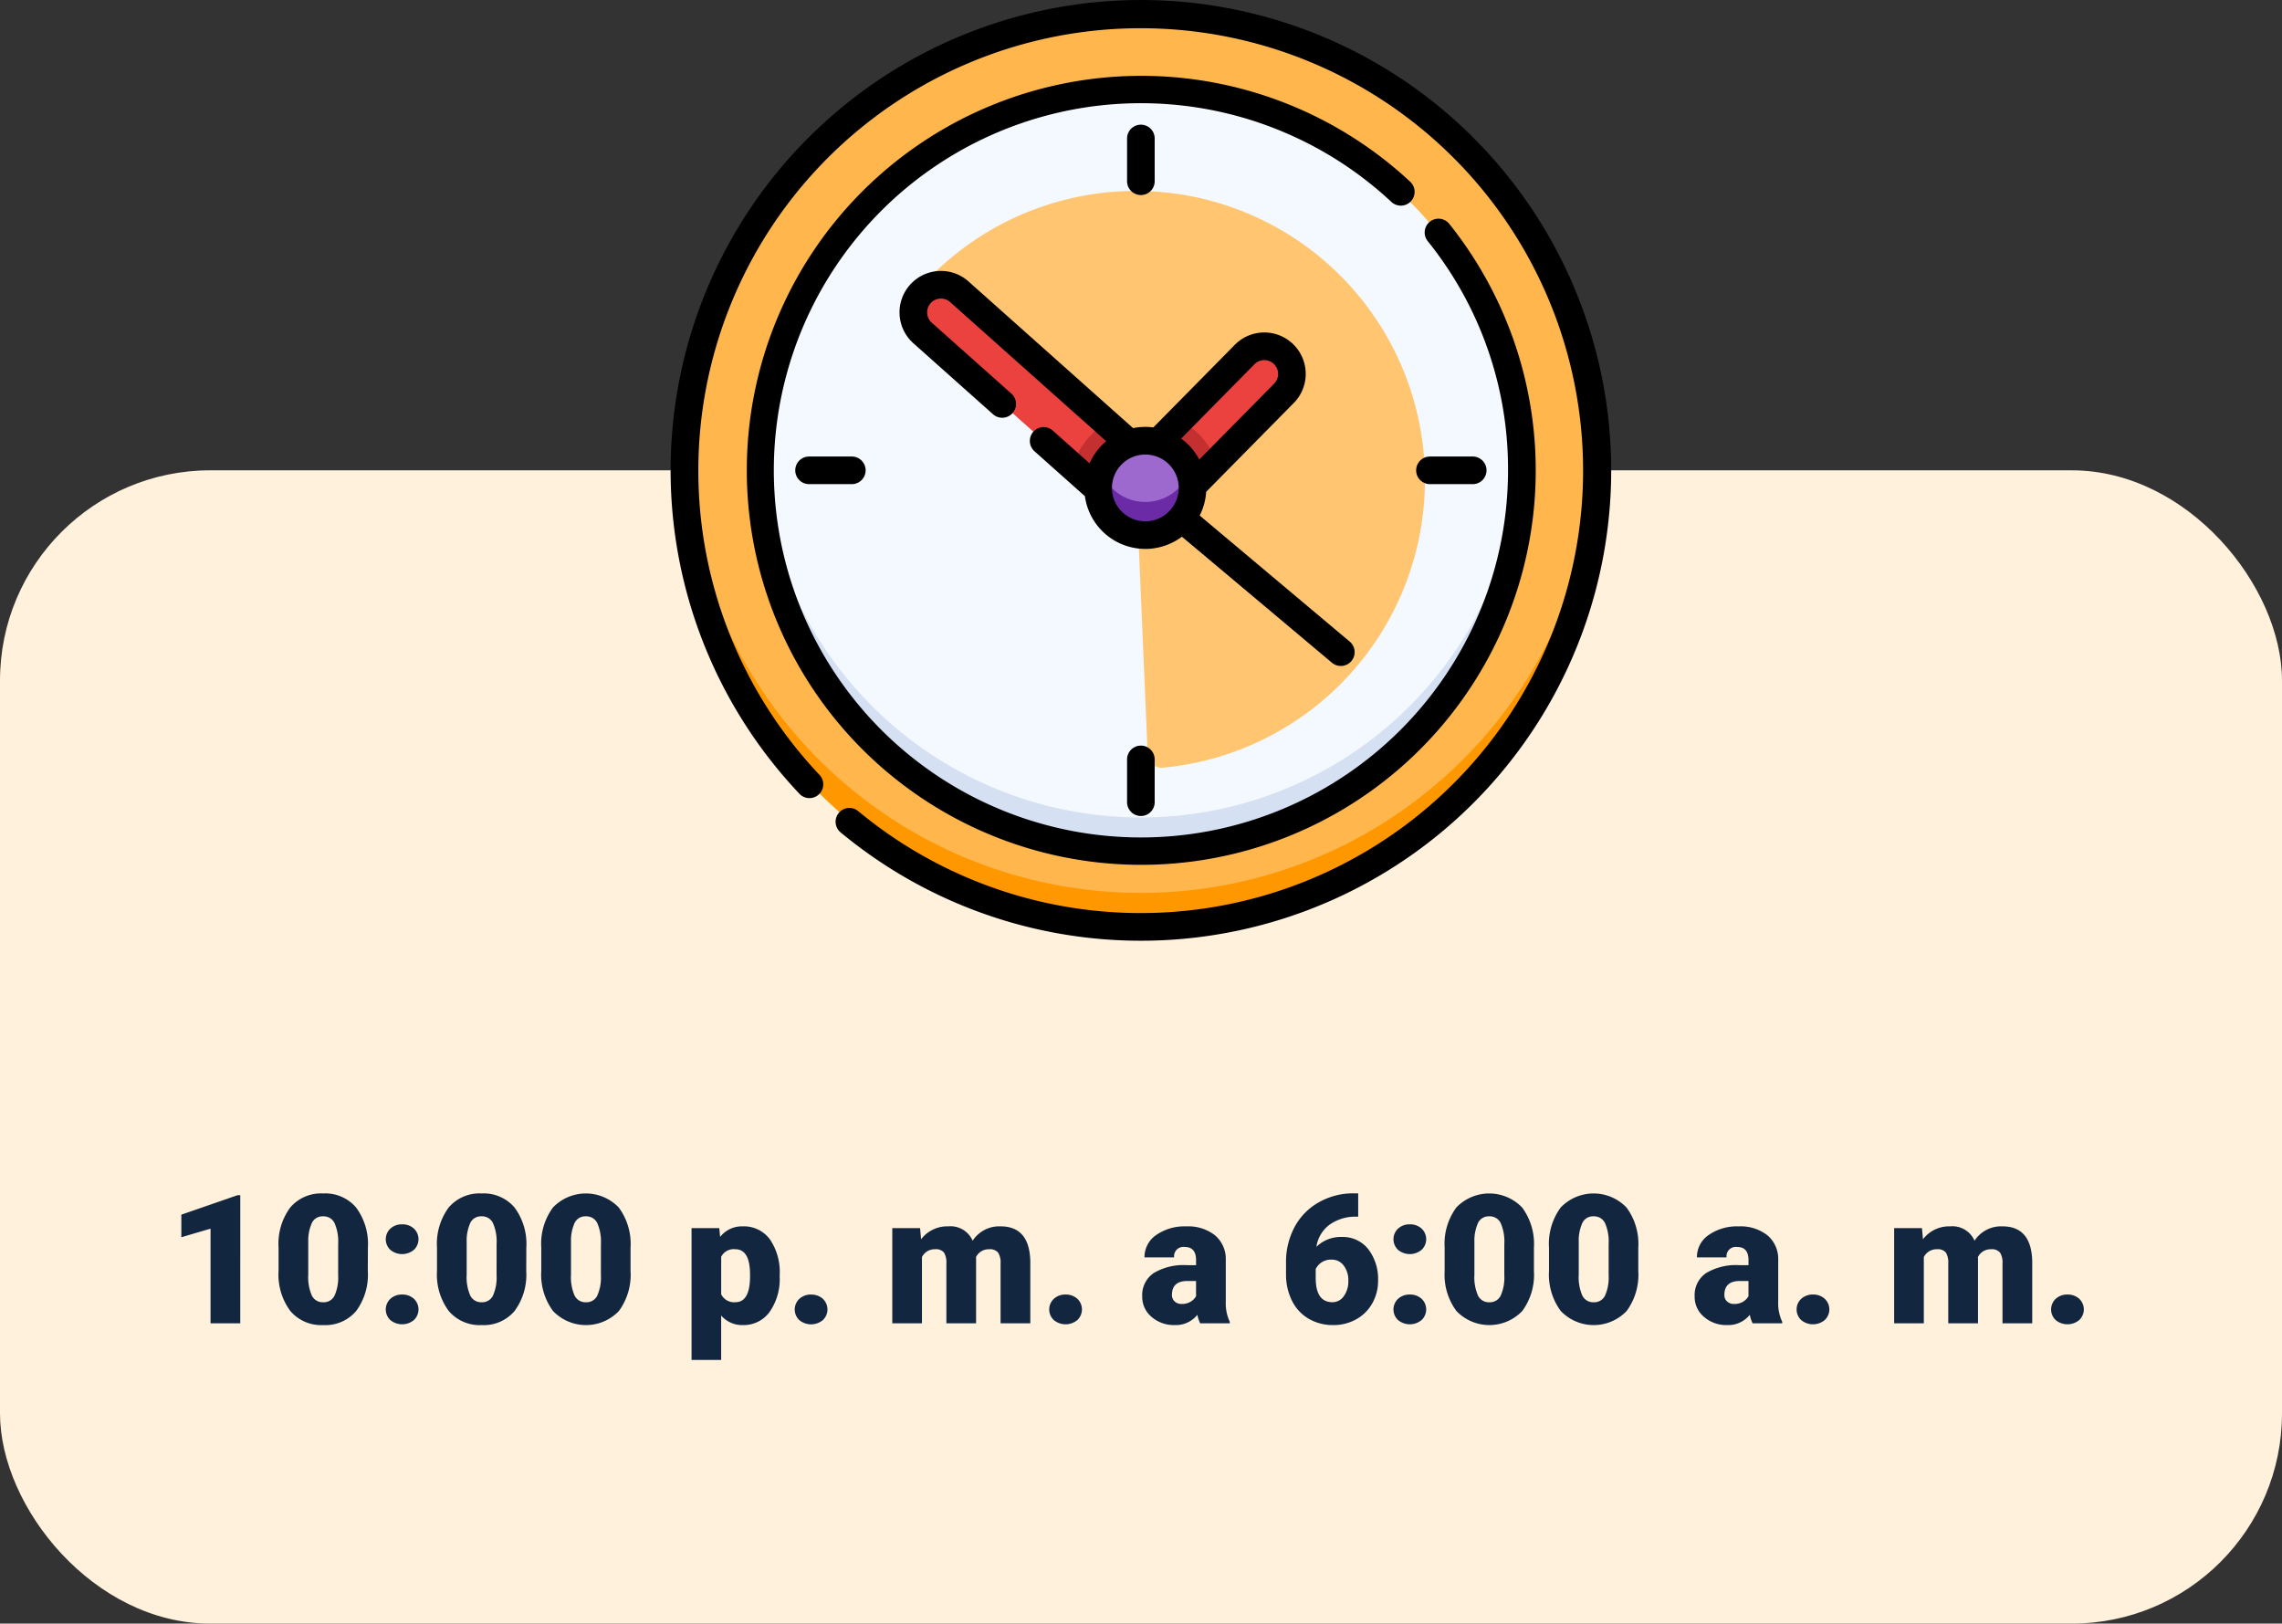 <svg xmlns="http://www.w3.org/2000/svg" width="228" height="162.205" viewBox="0 0 228 162.205">
  <rect x="0" y="0" width="228" height="162.205" fill="#333333" stroke="none"/>
  <g id="Grupo_56138" data-name="Grupo 56138" transform="translate(-992 -501.795)">
    <rect id="Rectángulo_4912" data-name="Rectángulo 4912" width="228" height="115.217" rx="21" transform="translate(992 548.783)" fill="#fff1db"/>
    <g id="Grupo_20710" data-name="Grupo 20710" transform="translate(1002.908 615)">
      <g id="Grupo_20708" data-name="Grupo 20708" transform="translate(0.092)">
        <path id="Trazado_102415" data-name="Trazado 102415" d="M13.006,19H10.036V9.543L7.118,10.4V8.146L12.734,6.2h.272ZM25.75,13.771a6.11,6.11,0,0,1-1.165,4A4.024,4.024,0,0,1,21.3,19.176,4.046,4.046,0,0,1,18,17.761a6.1,6.1,0,0,1-1.169-3.99V11.433a6.11,6.11,0,0,1,1.165-4,4.034,4.034,0,0,1,3.292-1.406,4.036,4.036,0,0,1,3.3,1.415,6.116,6.116,0,0,1,1.169,4Zm-2.962-2.716a4.564,4.564,0,0,0-.36-2.061,1.2,1.2,0,0,0-1.143-.681,1.176,1.176,0,0,0-1.112.633,4.3,4.3,0,0,0-.374,1.916v3.27a4.6,4.6,0,0,0,.36,2.1,1.209,1.209,0,0,0,1.143.664,1.193,1.193,0,0,0,1.116-.646,4.39,4.39,0,0,0,.369-2.026Zm6.39,5.071a1.686,1.686,0,0,1,1.169.417,1.457,1.457,0,0,1,0,2.136,1.844,1.844,0,0,1-2.342,0,1.456,1.456,0,0,1,0-2.127A1.672,1.672,0,0,1,29.178,16.126Zm0-7.014a1.686,1.686,0,0,1,1.169.417,1.457,1.457,0,0,1,0,2.136,1.844,1.844,0,0,1-2.342,0,1.456,1.456,0,0,1,0-2.127A1.672,1.672,0,0,1,29.178,9.112Zm12.4,4.658a6.11,6.11,0,0,1-1.165,4,4.024,4.024,0,0,1-3.283,1.406,4.046,4.046,0,0,1-3.3-1.415,6.1,6.1,0,0,1-1.169-3.99V11.433a6.11,6.11,0,0,1,1.165-4,4.034,4.034,0,0,1,3.292-1.406,4.036,4.036,0,0,1,3.3,1.415,6.116,6.116,0,0,1,1.169,4Zm-2.962-2.716a4.564,4.564,0,0,0-.36-2.061,1.2,1.2,0,0,0-1.143-.681A1.176,1.176,0,0,0,36,8.945a4.3,4.3,0,0,0-.374,1.916v3.27a4.6,4.6,0,0,0,.36,2.1,1.209,1.209,0,0,0,1.143.664,1.193,1.193,0,0,0,1.116-.646,4.39,4.39,0,0,0,.369-2.026ZM52,13.771a6.11,6.11,0,0,1-1.165,4,4.551,4.551,0,0,1-6.587-.009,6.1,6.1,0,0,1-1.169-3.99V11.433a6.11,6.11,0,0,1,1.165-4,4.551,4.551,0,0,1,6.587.009,6.116,6.116,0,0,1,1.169,4Zm-2.962-2.716a4.564,4.564,0,0,0-.36-2.061,1.2,1.2,0,0,0-1.143-.681,1.176,1.176,0,0,0-1.112.633,4.3,4.3,0,0,0-.374,1.916v3.27a4.6,4.6,0,0,0,.36,2.1,1.209,1.209,0,0,0,1.143.664,1.193,1.193,0,0,0,1.116-.646,4.39,4.39,0,0,0,.369-2.026ZM66.9,14.315a5.735,5.735,0,0,1-1,3.538,3.2,3.2,0,0,1-2.694,1.323,2.742,2.742,0,0,1-2.153-.958v4.438H58.094V9.49h2.769l.088.879a2.742,2.742,0,0,1,2.241-1.055,3.224,3.224,0,0,1,2.733,1.3,5.805,5.805,0,0,1,.976,3.564Zm-2.962-.185q0-2.531-1.477-2.531a1.394,1.394,0,0,0-1.406.756V16.1a1.439,1.439,0,0,0,1.424.791q1.415,0,1.459-2.443Zm6.1,2a1.686,1.686,0,0,1,1.169.417,1.457,1.457,0,0,1,0,2.136,1.844,1.844,0,0,1-2.342,0,1.456,1.456,0,0,1,0-2.127A1.672,1.672,0,0,1,70.039,16.126ZM80.928,9.49l.1,1.116a3.27,3.27,0,0,1,2.716-1.292,2.407,2.407,0,0,1,2.435,1.433A3.165,3.165,0,0,1,88.97,9.314q2.892,0,2.971,3.5V19H88.97V13a1.813,1.813,0,0,0-.246-1.063,1.048,1.048,0,0,0-.9-.334,1.4,1.4,0,0,0-1.31.782l.009.123V19H83.556V13.015a1.906,1.906,0,0,0-.237-1.081,1.045,1.045,0,0,0-.905-.334,1.42,1.42,0,0,0-1.3.782V19H78.151V9.49Zm14.537,6.636a1.686,1.686,0,0,1,1.169.417,1.457,1.457,0,0,1,0,2.136,1.844,1.844,0,0,1-2.342,0,1.456,1.456,0,0,1,0-2.127A1.672,1.672,0,0,1,95.465,16.126ZM108.913,19a3.344,3.344,0,0,1-.281-.853,2.754,2.754,0,0,1-2.285,1.028,3.374,3.374,0,0,1-2.285-.813,2.588,2.588,0,0,1-.94-2.043,2.66,2.66,0,0,1,1.143-2.338,5.821,5.821,0,0,1,3.322-.791h.914v-.5q0-1.316-1.134-1.316a.927.927,0,0,0-1.055,1.042h-2.962a2.655,2.655,0,0,1,1.173-2.239,4.931,4.931,0,0,1,2.993-.86,4.323,4.323,0,0,1,2.874.888,3.086,3.086,0,0,1,1.081,2.435v4.21a4.311,4.311,0,0,0,.4,2V19Zm-1.854-1.934a1.652,1.652,0,0,0,.918-.237,1.487,1.487,0,0,0,.523-.536V14.772h-.861q-1.547,0-1.547,1.389a.848.848,0,0,0,.272.655A.986.986,0,0,0,107.058,17.066ZM124.7,6.019V8.348h-.132a4.447,4.447,0,0,0-2.729.8,3.358,3.358,0,0,0-1.314,2.21,3.464,3.464,0,0,1,2.531-.984,3.231,3.231,0,0,1,2.646,1.213,4.892,4.892,0,0,1,.984,3.182A4.48,4.48,0,0,1,126.108,17a4.108,4.108,0,0,1-1.608,1.6,4.622,4.622,0,0,1-2.29.576,4.777,4.777,0,0,1-2.435-.62,4.26,4.26,0,0,1-1.67-1.771,5.832,5.832,0,0,1-.615-2.654V12.944a7.387,7.387,0,0,1,.848-3.555,6.149,6.149,0,0,1,2.421-2.474,6.923,6.923,0,0,1,3.489-.9Zm-2.672,6.618a1.7,1.7,0,0,0-.984.272,1.73,1.73,0,0,0-.589.668v.888q0,2.426,1.679,2.426a1.362,1.362,0,0,0,1.129-.606,2.472,2.472,0,0,0,.453-1.521,2.426,2.426,0,0,0-.461-1.534A1.476,1.476,0,0,0,122.026,12.637Zm7.831,3.489a1.686,1.686,0,0,1,1.169.417,1.457,1.457,0,0,1,0,2.136,1.844,1.844,0,0,1-2.342,0,1.456,1.456,0,0,1,0-2.127A1.672,1.672,0,0,1,129.857,16.126Zm0-7.014a1.686,1.686,0,0,1,1.169.417,1.457,1.457,0,0,1,0,2.136,1.844,1.844,0,0,1-2.342,0,1.456,1.456,0,0,1,0-2.127A1.672,1.672,0,0,1,129.857,9.112Zm12.4,4.658a6.11,6.11,0,0,1-1.165,4,4.551,4.551,0,0,1-6.587-.009,6.1,6.1,0,0,1-1.169-3.99V11.433a6.11,6.11,0,0,1,1.165-4,4.551,4.551,0,0,1,6.587.009,6.116,6.116,0,0,1,1.169,4ZM139.3,11.055a4.564,4.564,0,0,0-.36-2.061,1.2,1.2,0,0,0-1.143-.681,1.176,1.176,0,0,0-1.112.633,4.3,4.3,0,0,0-.374,1.916v3.27a4.6,4.6,0,0,0,.36,2.1,1.209,1.209,0,0,0,1.143.664,1.193,1.193,0,0,0,1.116-.646,4.39,4.39,0,0,0,.369-2.026Zm13.386,2.716a6.11,6.11,0,0,1-1.165,4,4.551,4.551,0,0,1-6.587-.009,6.1,6.1,0,0,1-1.169-3.99V11.433a6.11,6.11,0,0,1,1.165-4,4.551,4.551,0,0,1,6.587.009,6.116,6.116,0,0,1,1.169,4Zm-2.962-2.716a4.564,4.564,0,0,0-.36-2.061,1.2,1.2,0,0,0-1.143-.681,1.176,1.176,0,0,0-1.112.633,4.3,4.3,0,0,0-.374,1.916v3.27a4.6,4.6,0,0,0,.36,2.1,1.209,1.209,0,0,0,1.143.664,1.193,1.193,0,0,0,1.116-.646,4.39,4.39,0,0,0,.369-2.026ZM164.108,19a3.344,3.344,0,0,1-.281-.853,2.754,2.754,0,0,1-2.285,1.028,3.374,3.374,0,0,1-2.285-.813,2.588,2.588,0,0,1-.94-2.043,2.66,2.66,0,0,1,1.143-2.338,5.821,5.821,0,0,1,3.322-.791h.914v-.5q0-1.316-1.134-1.316a.927.927,0,0,0-1.055,1.042h-2.962a2.655,2.655,0,0,1,1.173-2.239,4.931,4.931,0,0,1,2.993-.86,4.323,4.323,0,0,1,2.874.888,3.086,3.086,0,0,1,1.081,2.435v4.21a4.311,4.311,0,0,0,.4,2V19Zm-1.854-1.934a1.652,1.652,0,0,0,.918-.237,1.487,1.487,0,0,0,.523-.536V14.772h-.861q-1.547,0-1.547,1.389a.848.848,0,0,0,.272.655A.986.986,0,0,0,162.253,17.066Zm7.884-.94a1.686,1.686,0,0,1,1.169.417,1.457,1.457,0,0,1,0,2.136,1.844,1.844,0,0,1-2.342,0,1.456,1.456,0,0,1,0-2.127A1.672,1.672,0,0,1,170.137,16.126Zm10.89-6.636.1,1.116a3.27,3.27,0,0,1,2.716-1.292,2.407,2.407,0,0,1,2.435,1.433,3.165,3.165,0,0,1,2.795-1.433q2.892,0,2.971,3.5V19h-2.971V13a1.813,1.813,0,0,0-.246-1.063,1.048,1.048,0,0,0-.9-.334,1.4,1.4,0,0,0-1.31.782l.009.123V19h-2.971V13.015a1.906,1.906,0,0,0-.237-1.081,1.045,1.045,0,0,0-.905-.334,1.42,1.42,0,0,0-1.3.782V19H178.25V9.49Zm14.537,6.636a1.686,1.686,0,0,1,1.169.417,1.457,1.457,0,0,1,0,2.136,1.844,1.844,0,0,1-2.342,0,1.456,1.456,0,0,1,0-2.127A1.672,1.672,0,0,1,195.564,16.126Z" transform="translate(0)" fill="#12263f"/>
      </g>
    </g>
    <g id="Grupo_56037" data-name="Grupo 56037" transform="translate(221.182 76)">
      <g id="Grupo_56031" data-name="Grupo 56031" transform="translate(837.818 425.795)">
        <circle id="Elipse_1418" data-name="Elipse 1418" cx="45.52" cy="45.52" r="45.52" transform="translate(1.468 1.468)" fill="#ffb74d"/>
        <path id="Trazado_102131" data-name="Trazado 102131" d="M2577.917,641.482a45.519,45.519,0,0,1-45.488-43.868c-.019.548-.033,1.1-.033,1.652a45.52,45.52,0,0,0,91.041,0c0-.553-.014-1.1-.033-1.652A45.519,45.519,0,0,1,2577.917,641.482Z" transform="translate(-2530.929 -552.277)" fill="#ff9800"/>
        <circle id="Elipse_1419" data-name="Elipse 1419" cx="37.984" cy="37.984" r="37.984" transform="translate(9.005 9.005)" fill="#f3f9ff"/>
        <path id="Trazado_102132" data-name="Trazado 102132" d="M2595.656,633.946a37.983,37.983,0,0,1-37.946-36.332c-.024.548-.038,1.1-.038,1.652a37.984,37.984,0,1,0,75.968,0c0-.554-.015-1.1-.038-1.652A37.983,37.983,0,0,1,2595.656,633.946Z" transform="translate(-2548.668 -552.277)" fill="#d5e0f2"/>
        <path id="Trazado_102133" data-name="Trazado 102133" d="M2607.687,459.322a46.989,46.989,0,0,0-67.383,65.495,1.379,1.379,0,1,0,2-1.895,44.2,44.2,0,1,1,3.915,3.672,1.379,1.379,0,0,0-1.762,2.122,46.989,46.989,0,0,0,63.225-69.394Z" transform="translate(-2527.472 -445.559)"/>
        <path id="Trazado_102134" data-name="Trazado 102134" d="M2619.212,483.441a1.379,1.379,0,0,0-.066-1.949,39.412,39.412,0,1,0,3.9,4.206,1.379,1.379,0,1,0-2.154,1.724,36.28,36.28,0,0,1,8.025,22.9,36.678,36.678,0,1,1-11.651-26.814,1.379,1.379,0,0,0,1.949-.067Z" transform="translate(-2545.246 -463.333)"/>
        <path id="Trazado_102135" data-name="Trazado 102135" d="M2635.5,514.425a28.874,28.874,0,1,0-18.4,51.122h0V537.219a1.4,1.4,0,0,1,.368-.947l18.183-19.812A1.406,1.406,0,0,0,2635.5,514.425Z" transform="translate(2276.547 -1423.132) rotate(135)" fill="#ffc571"/>
        <path id="Trazado_102136" data-name="Trazado 102136" d="M2683.2,492.984v-4.272a1.379,1.379,0,1,0-2.759,0v4.272a1.379,1.379,0,1,0,2.759,0Z" transform="translate(-2634.832 -474.877)"/>
        <path id="Trazado_102137" data-name="Trazado 102137" d="M2680.441,696.773v4.272a1.379,1.379,0,1,0,2.759,0v-4.272a1.379,1.379,0,1,0-2.759,0Z" transform="translate(-2634.832 -620.903)"/>
        <path id="Trazado_102138" data-name="Trazado 102138" d="M2782.959,601.287a1.379,1.379,0,0,0,0-2.759h-4.272a1.379,1.379,0,1,0,0,2.759Z" transform="translate(-2702.816 -552.919)"/>
        <path id="Trazado_102139" data-name="Trazado 102139" d="M2570.626,598.528a1.379,1.379,0,1,0,0,2.759h4.272a1.379,1.379,0,0,0,0-2.759Z" transform="translate(-2556.791 -552.919)"/>
      </g>
      <path id="Trazado_102140" data-name="Trazado 102140" d="M2685.067,688.52" transform="translate(-1800.26 -190.283)" fill="#c43030"/>
      <g id="Grupo_56033" data-name="Grupo 56033" transform="translate(860.693 452.874)">
        <g id="Grupo_56032" data-name="Grupo 56032" transform="translate(1.423 1.412)">
          <path id="Trazado_102141" data-name="Trazado 102141" d="M2703.309,562.479a2.754,2.754,0,0,0-3.894.027l-8.647,8.767a4.706,4.706,0,0,1,3.443,4.35l9.124-9.25A2.753,2.753,0,0,0,2703.309,562.479Z" transform="translate(-2666.377 -555.552)" fill="#eb423f"/>
          <path id="Trazado_102142" data-name="Trazado 102142" d="M2627.391,561.367a4.707,4.707,0,0,1,3.127-4.433l-16.971-15.124a2.753,2.753,0,1,0-3.663,4.111l17.512,15.605C2627.394,561.473,2627.391,561.42,2627.391,561.367Z" transform="translate(-2608.962 -541.112)" fill="#eb423f"/>
          <circle id="Elipse_1420" data-name="Elipse 1420" cx="4.705" cy="4.705" r="4.705" transform="translate(18.429 15.55)" fill="#9e69ce"/>
          <path id="Trazado_102143" data-name="Trazado 102143" d="M2662.162,591.612l2.571,2.291c0-.053,0-.106,0-.16a4.707,4.707,0,0,1,3.127-4.433l-2.319-2.067a7.594,7.594,0,0,0-3.375,4.368Z" transform="translate(-2646.3 -573.489)" fill="#c43030"/>
          <path id="Trazado_102144" data-name="Trazado 102144" d="M2692.954,586.4l-2.186,2.217a4.706,4.706,0,0,1,3.443,4.35l2.41-2.443A7.6,7.6,0,0,0,2692.954,586.4Z" transform="translate(-2666.377 -572.9)" fill="#c43030"/>
          <path id="Trazado_102145" data-name="Trazado 102145" d="M2675.477,606.556a4.706,4.706,0,0,1-4.406-3.053,4.7,4.7,0,1,0,8.812,0A4.706,4.706,0,0,1,2675.477,606.556Z" transform="translate(-2652.343 -584.9)" fill="#6b2ba7"/>
        </g>
        <path id="Trazado_102146" data-name="Trazado 102146" d="M2647.393,575.508a1.379,1.379,0,1,0,1.774-2.112L2634.177,560.8a6.043,6.043,0,0,0,.649-2.368l8.753-8.875a4.138,4.138,0,1,0-5.892-5.812L2629.545,552a6.081,6.081,0,0,0-2.021.069l-16.445-14.655a4.138,4.138,0,1,0-5.506,6.179l7.958,7.091a1.379,1.379,0,1,0,1.835-2.059l-7.958-7.091a1.379,1.379,0,0,1,1.835-2.059l15.594,13.9a6.128,6.128,0,0,0-1.664,2.212l-3.688-3.287a1.38,1.38,0,0,0-1.836,2.06l5.062,4.51a6.089,6.089,0,0,0,9.691,4.046Zm-7.741-29.822a1.379,1.379,0,1,1,1.964,1.937l-7.479,7.583a6.133,6.133,0,0,0-1.812-2.091Zm-10.905,15.693a3.335,3.335,0,1,1,3.335-3.335A3.339,3.339,0,0,1,2628.747,561.379Z" transform="translate(-2604.189 -536.377)"/>
      </g>
    </g>
  </g>
</svg>
